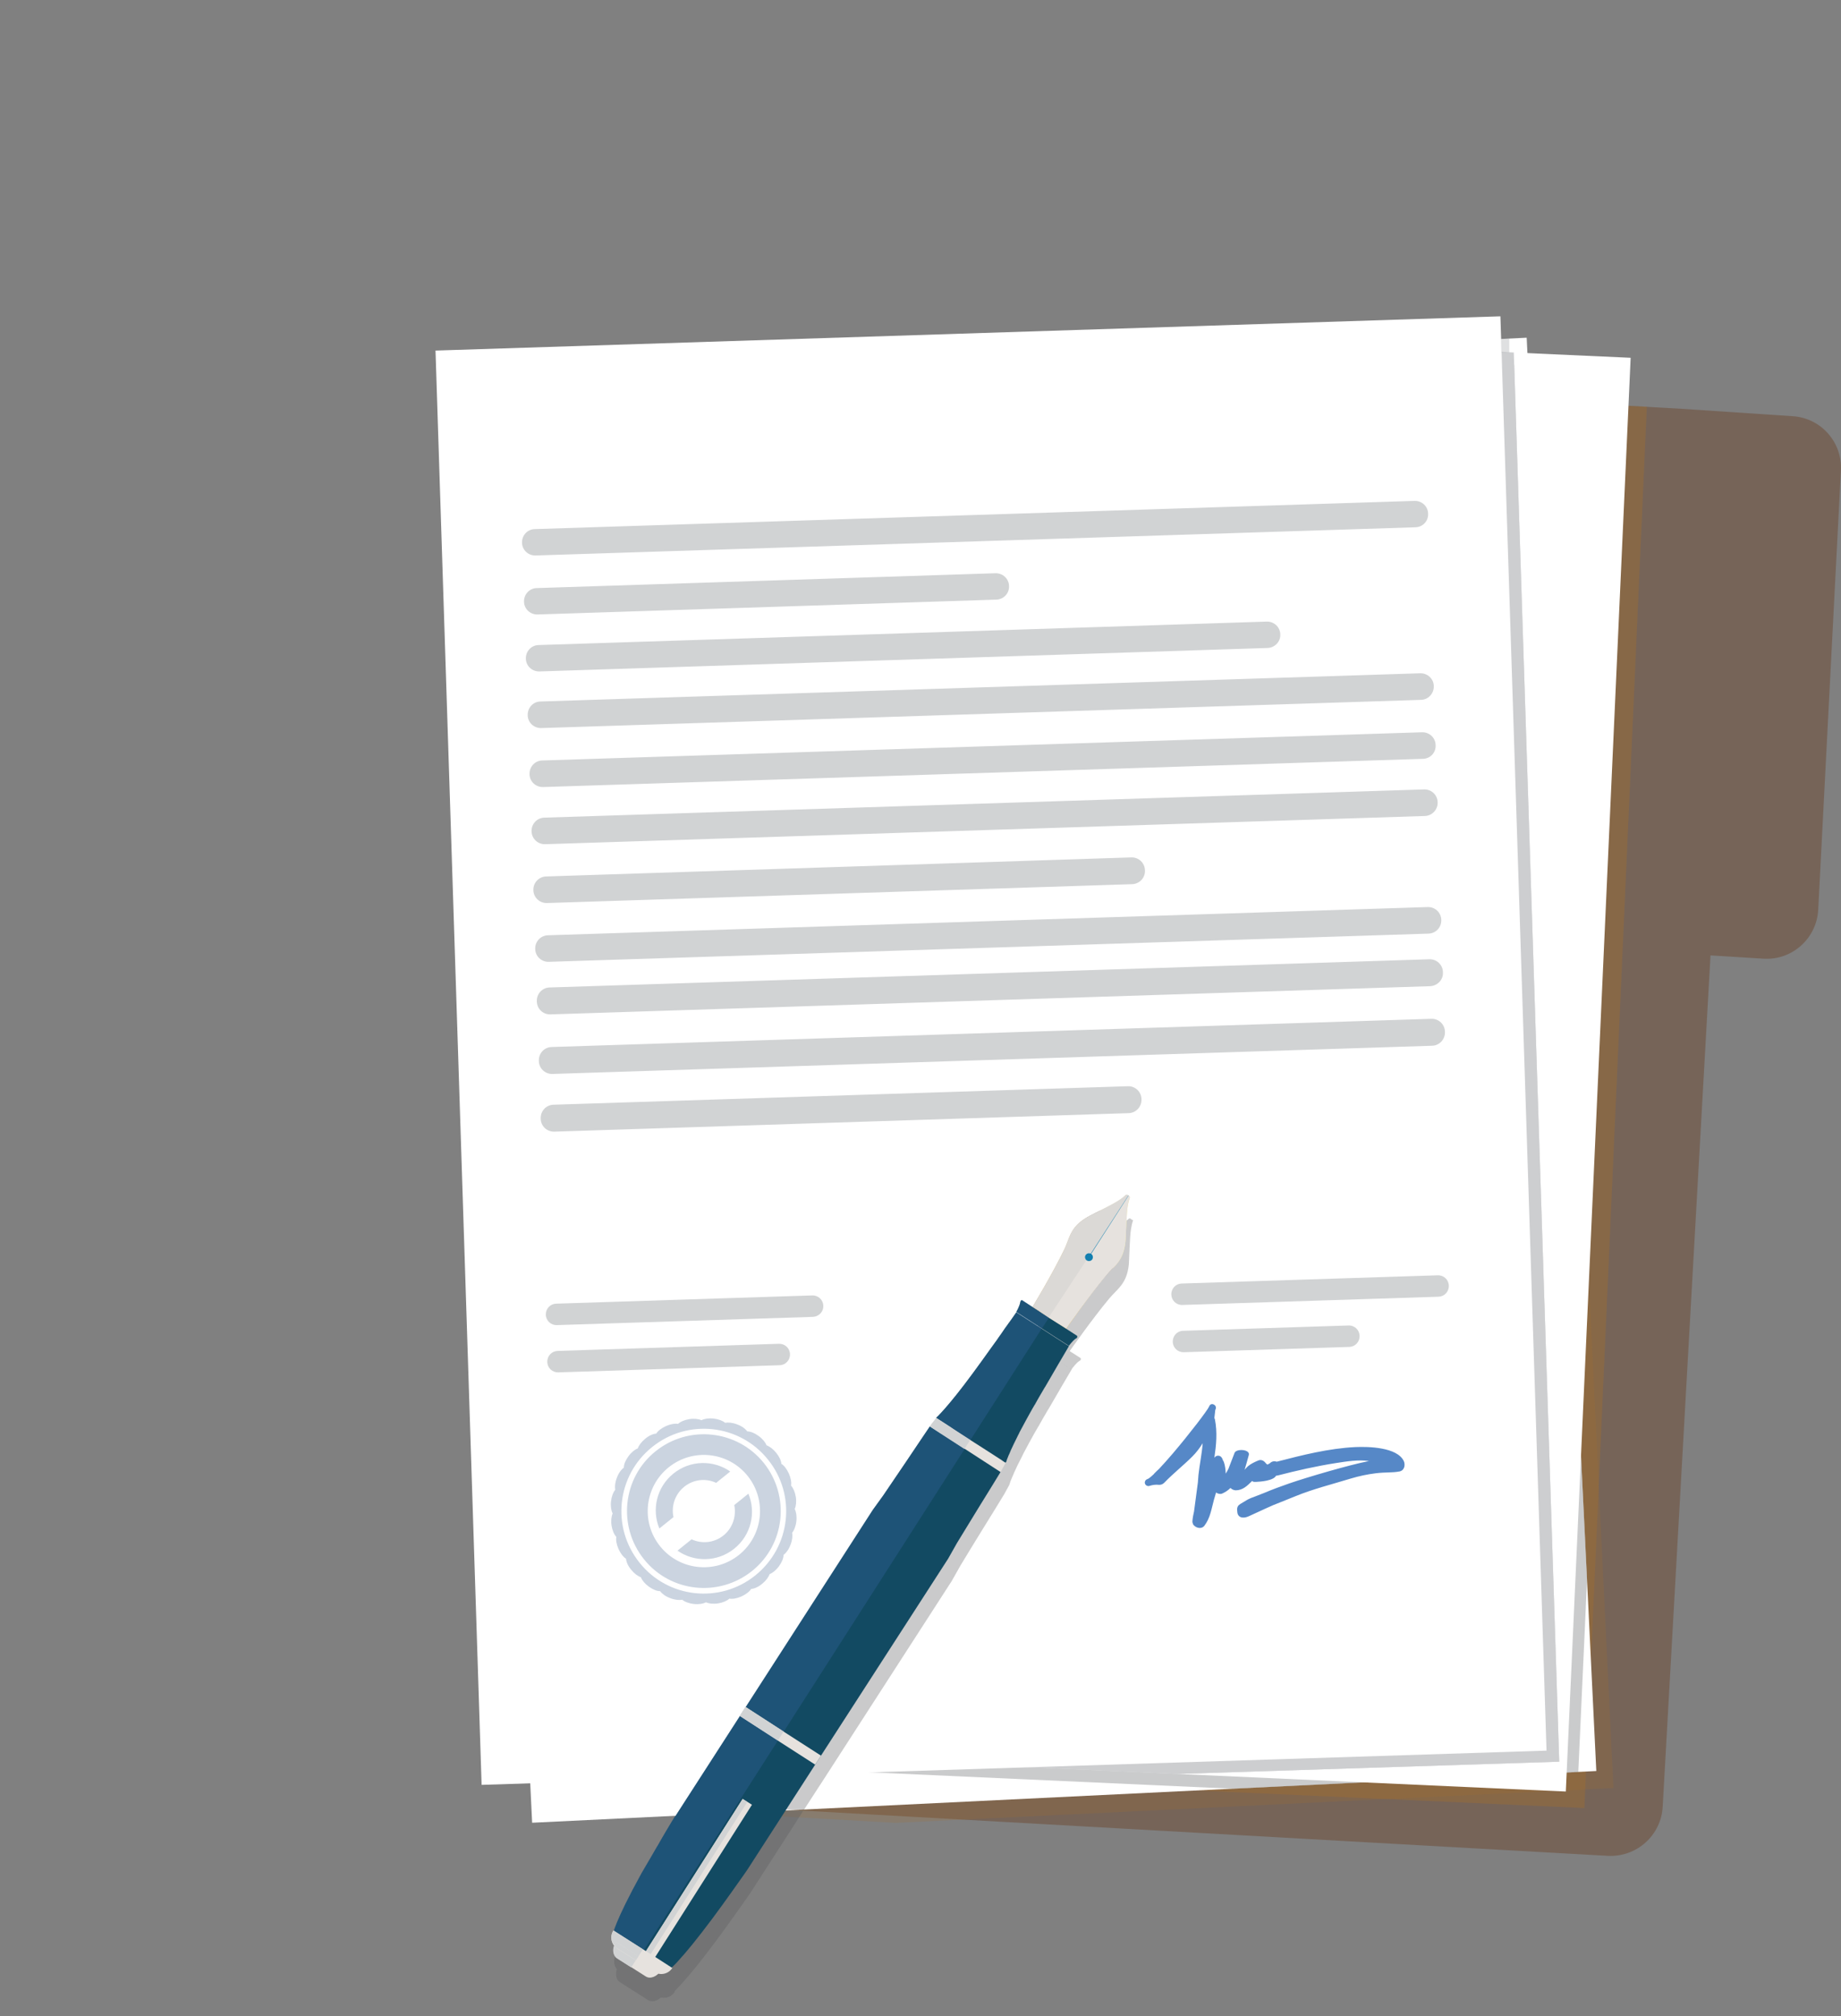 <svg width="116" height="127" viewBox="0 0 116 127" fill="none" xmlns="http://www.w3.org/2000/svg">
<rect x="0" y="0" width="116" height="127" fill="#808080" stroke="none"/>
<path d="M115.995 29.625C116.088 27.859 114.737 26.336 112.972 26.22L106.59 25.793C106.532 25.782 106.463 25.782 106.405 25.782L106.082 25.759L40.623 22.077C38.799 21.973 37.241 23.37 37.149 25.182L32.406 109.741C32.302 111.564 33.698 113.122 35.51 113.214L101.293 116.907C103.116 117.011 104.674 115.615 104.766 113.803L107.778 60.185L111.114 60.392C112.914 60.508 114.46 59.123 114.564 57.323L115.995 29.625Z" fill="#766458"/>
<g opacity="0.46">
<path opacity="0.46" d="M40.59 23.104C39.955 23.069 39.344 23.219 38.824 23.508L44.456 23.323L40.59 23.104Z" fill="#A6702A"/>
<path opacity="0.46" d="M75.362 112.787L99.829 113.895L103.764 25.619L44.456 23.334L38.825 23.519C37.855 24.05 37.174 25.054 37.117 26.231L34.439 73.964L32.766 110.871L75.362 112.787Z" fill="#A6702A"/>
<path opacity="0.56" d="M75.362 112.787L99.829 113.895L103.764 25.619L44.456 23.334L38.825 23.519C37.855 24.05 37.174 25.054 37.117 26.231L34.439 73.964L32.766 110.871L75.362 112.787Z" fill="#A6702A"/>
</g>
<g opacity="0.46">
<path opacity="0.46" d="M37.414 25.251L30.225 25.597L33.537 93.872L37.368 25.62C37.38 25.493 37.391 25.366 37.414 25.251Z" fill="#A6702A"/>
<path opacity="0.46" d="M97.438 25.689L65.309 23.889L37.415 25.239C37.392 25.366 37.38 25.493 37.369 25.62L33.537 93.872L34.483 113.341C34.864 113.526 35.28 113.641 35.73 113.665L56.434 114.83L101.662 112.637L97.438 25.689Z" fill="#A6702A"/>
</g>
<path d="M96.195 21.274L29.143 24.533L33.53 114.823L100.582 111.564L96.195 21.274Z" fill="white"/>
<g opacity="0.69">
<path opacity="0.69" d="M29.152 24.535L32.799 99.584L36.203 24.189L29.152 24.535Z" fill="#939598"/>
<path opacity="0.7" d="M96.284 23.023L77.588 22.181L36.203 24.189L32.799 99.584L33.33 110.675L77.739 112.683L99.447 111.633L100.001 99.481L96.284 23.023Z" fill="#939598"/>
</g>
<path d="M102.746 22.539L95.383 22.205L98.245 110.976L74.194 111.749L98.661 112.857L102.746 22.539Z" fill="white"/>
<path d="M95.383 22.205L74.783 21.282L35.545 22.54L31.598 109.822L74.195 111.75L98.245 110.976L95.383 22.205Z" fill="white"/>
<path opacity="0.46" d="M95.383 22.205L74.783 21.282L35.545 22.54L31.598 109.822L74.195 111.75L98.245 110.976L95.383 22.205Z" fill="#939598"/>
<path d="M94.54 19.926L27.441 22.084L30.346 112.437L97.445 110.279L94.54 19.926Z" fill="white"/>
<path d="M89.188 33.215L33.746 34.992C33.284 35.004 32.903 34.646 32.892 34.196V34.184C32.88 33.723 33.238 33.342 33.688 33.33L89.13 31.553C89.591 31.541 89.972 31.899 89.984 32.349V32.361C90.007 32.822 89.649 33.203 89.188 33.215Z" fill="#D1D3D4"/>
<path d="M62.781 37.773L33.872 38.708C33.41 38.719 33.029 38.362 33.018 37.911V37.9C33.006 37.438 33.364 37.057 33.814 37.046L62.724 36.111C63.185 36.1 63.566 36.457 63.578 36.907V36.919C63.601 37.381 63.231 37.761 62.781 37.773Z" fill="#D1D3D4"/>
<path d="M79.874 40.819L33.988 42.297C33.526 42.308 33.145 41.95 33.134 41.5V41.489C33.122 41.027 33.48 40.646 33.93 40.635L79.816 39.157C80.278 39.146 80.658 39.504 80.67 39.954V39.965C80.693 40.415 80.335 40.796 79.874 40.819Z" fill="#D1D3D4"/>
<path d="M89.546 44.087L34.104 45.864C33.642 45.876 33.261 45.518 33.25 45.068V45.045C33.238 44.583 33.596 44.202 34.046 44.191L89.488 42.413C89.949 42.402 90.33 42.76 90.342 43.21V43.233C90.353 43.683 89.996 44.075 89.546 44.087Z" fill="#D1D3D4"/>
<path d="M89.661 47.802L34.219 49.579C33.758 49.591 33.377 49.233 33.365 48.783V48.76C33.354 48.298 33.712 47.917 34.162 47.906L89.603 46.129C90.065 46.117 90.446 46.475 90.457 46.925V46.948C90.481 47.41 90.123 47.791 89.661 47.802Z" fill="#D1D3D4"/>
<path d="M89.778 51.403L34.347 53.18C33.886 53.191 33.505 52.834 33.493 52.372V52.361C33.482 51.899 33.84 51.518 34.301 51.507L89.731 49.729C90.193 49.718 90.574 50.075 90.585 50.537V50.549C90.597 51.01 90.228 51.391 89.778 51.403Z" fill="#D1D3D4"/>
<path d="M71.345 55.697L34.461 56.886C34 56.897 33.619 56.539 33.607 56.078V56.066C33.596 55.605 33.953 55.224 34.415 55.212L71.288 54.012C71.749 54 72.13 54.358 72.142 54.82V54.831C72.165 55.293 71.807 55.674 71.345 55.697Z" fill="#D1D3D4"/>
<path d="M90.11 62.124L34.68 63.901C34.218 63.913 33.837 63.555 33.826 63.093V63.059C33.814 62.597 34.172 62.216 34.634 62.205L90.064 60.428C90.526 60.416 90.906 60.774 90.918 61.235V61.27C90.941 61.72 90.572 62.101 90.11 62.124Z" fill="#D1D3D4"/>
<path d="M90.237 65.876L34.806 67.653C34.345 67.664 33.964 67.306 33.952 66.845V66.81C33.941 66.349 34.299 65.968 34.76 65.956L90.19 64.179C90.652 64.167 91.033 64.525 91.044 64.987V65.022C91.056 65.472 90.698 65.864 90.237 65.876Z" fill="#D1D3D4"/>
<path d="M51.23 82.955L35.085 83.474C34.716 83.486 34.404 83.198 34.392 82.828V82.817C34.381 82.447 34.669 82.136 35.039 82.124L51.184 81.605C51.553 81.593 51.865 81.882 51.877 82.251V82.263C51.888 82.632 51.6 82.932 51.23 82.955Z" fill="#D1D3D4"/>
<path d="M49.13 86.001L35.177 86.452C34.808 86.463 34.496 86.175 34.485 85.805V85.794C34.473 85.424 34.762 85.113 35.131 85.101L49.084 84.651C49.453 84.64 49.765 84.928 49.776 85.297V85.309C49.788 85.678 49.499 85.99 49.13 86.001Z" fill="#D1D3D4"/>
<path d="M90.643 81.686L74.498 82.205C74.128 82.217 73.817 81.928 73.805 81.559V81.548C73.793 81.178 74.082 80.867 74.451 80.855L90.597 80.336C90.966 80.324 91.278 80.613 91.289 80.982V80.994C91.301 81.363 91.012 81.674 90.643 81.686Z" fill="#D1D3D4"/>
<path d="M85.021 84.848L74.588 85.183C74.219 85.194 73.907 84.906 73.895 84.537V84.525C73.884 84.156 74.172 83.844 74.542 83.833L84.975 83.498C85.344 83.486 85.655 83.775 85.667 84.144V84.156C85.678 84.525 85.39 84.837 85.021 84.848Z" fill="#D1D3D4"/>
<path d="M71.116 70.122L34.924 71.288C34.462 71.299 34.082 70.941 34.07 70.48V70.445C34.059 69.984 34.416 69.603 34.878 69.591L71.07 68.426C71.531 68.414 71.912 68.772 71.924 69.233V69.268C71.935 69.718 71.578 70.111 71.116 70.122Z" fill="#D1D3D4"/>
<path d="M90.007 58.813L34.577 60.59C34.115 60.602 33.734 60.244 33.723 59.782V59.771C33.711 59.309 34.069 58.928 34.531 58.917L89.961 57.139C90.423 57.128 90.803 57.486 90.815 57.947V57.959C90.826 58.42 90.469 58.801 90.007 58.813Z" fill="#D1D3D4"/>
<path d="M86.282 92.035C86.27 92.035 86.259 92.047 86.247 92.047C86.259 92.047 86.282 92.035 86.294 92.035C86.282 92.035 86.282 92.035 86.282 92.035Z" fill="#5688C7"/>
<path d="M88.45 92.035C88.023 91.158 86.223 91.123 85.403 91.158C83.719 91.239 82.045 91.666 80.441 92.081C80.302 92.024 80.141 92.047 80.002 92.185C79.956 92.208 79.899 92.243 79.852 92.266C79.829 92.231 79.806 92.208 79.772 92.197C79.668 92.035 79.483 91.92 79.287 92.001C79.045 92.104 78.837 92.197 78.641 92.358C78.583 92.404 78.502 92.497 78.421 92.589C78.479 92.393 78.641 91.85 78.687 91.654C78.779 91.296 77.891 91.239 77.787 91.527C77.752 91.631 77.567 92.093 77.498 92.278C77.463 92.358 77.44 92.439 77.406 92.52C77.348 92.635 77.29 92.739 77.233 92.831C77.221 92.589 77.198 92.347 77.117 92.104C77.106 92.07 77.083 92.035 77.06 92.001C76.99 91.758 76.852 91.666 76.667 91.712C76.621 91.724 76.563 91.77 76.517 91.827C76.633 91.031 76.713 90.246 76.552 89.415C76.54 89.381 76.529 89.346 76.517 89.323C76.54 89.115 76.563 88.942 76.575 88.815C76.575 88.804 76.586 88.804 76.586 88.792C76.644 88.688 76.609 88.55 76.506 88.492C76.379 88.411 76.24 88.446 76.183 88.608C76.079 88.85 74.948 90.327 73.897 91.562C73.586 91.92 73.297 92.254 73.032 92.531C72.928 92.624 72.836 92.716 72.732 92.82C72.72 92.831 72.709 92.855 72.697 92.866C72.513 93.039 72.374 93.155 72.293 93.178C72.178 93.212 72.109 93.339 72.143 93.455C72.178 93.57 72.305 93.639 72.42 93.605C72.605 93.547 72.801 93.512 73.009 93.535C73.124 93.547 73.251 93.512 73.355 93.409C73.921 92.82 74.555 92.324 75.132 91.747C75.386 91.493 75.594 91.216 75.779 90.916C75.732 91.585 75.582 92.266 75.513 92.924C75.502 93.074 75.49 93.235 75.478 93.385C75.386 94.043 75.305 94.666 75.236 95.209C75.19 95.417 75.144 95.624 75.132 95.844C75.132 95.901 75.144 95.947 75.167 95.994C75.178 96.04 75.201 96.074 75.236 96.097C75.398 96.271 75.721 96.328 75.882 96.121C76.263 95.624 76.332 95.047 76.494 94.459C76.54 94.309 76.586 94.159 76.621 94.02C76.736 94.101 76.886 94.135 77.002 94.089C77.21 93.997 77.383 93.882 77.533 93.732C77.614 93.824 77.729 93.87 77.856 93.882C78.306 93.882 78.594 93.593 78.895 93.293C78.929 93.328 78.975 93.351 79.045 93.351C79.079 93.351 79.114 93.351 79.137 93.351C79.414 93.339 80.245 93.281 80.406 92.958C80.441 92.958 80.476 92.958 80.51 92.947C81.722 92.635 82.934 92.358 84.192 92.162C84.861 92.058 85.577 91.943 86.246 92.035C86.361 92.001 86.5 91.954 86.257 92.035C86.061 92.093 86.119 92.07 86.211 92.047C85.034 92.278 82.38 93.051 81.214 93.455C80.683 93.639 80.153 93.835 79.633 94.055C78.675 94.447 78.906 94.274 78.144 94.747C78.017 94.828 77.914 94.943 77.96 95.22C77.971 95.578 78.283 95.694 78.675 95.52C80.868 94.516 79.622 95.07 81.63 94.251C82.726 93.801 83.972 93.489 85.103 93.143C85.646 92.981 86.131 92.878 86.685 92.808C87.365 92.728 87.689 92.785 88.185 92.693C88.508 92.624 88.554 92.266 88.45 92.035Z" fill="#5688C7"/>
<path d="M48.909 91.52C48.713 91.278 48.494 91.116 48.297 91.047C48.228 90.862 48.055 90.643 47.801 90.459C47.547 90.274 47.293 90.17 47.086 90.17C46.97 90.008 46.739 89.835 46.451 89.731C46.162 89.616 45.885 89.593 45.689 89.627C45.539 89.501 45.274 89.397 44.962 89.362C44.651 89.328 44.373 89.374 44.2 89.466C44.016 89.385 43.739 89.35 43.439 89.397C43.139 89.443 42.873 89.558 42.723 89.697C42.527 89.662 42.25 89.708 41.962 89.835C41.684 89.962 41.454 90.135 41.35 90.308C41.154 90.32 40.888 90.435 40.657 90.632C40.415 90.828 40.254 91.047 40.184 91.243C40 91.312 39.78 91.486 39.596 91.74C39.411 91.993 39.307 92.247 39.307 92.455C39.146 92.57 38.972 92.801 38.869 93.09C38.753 93.378 38.73 93.655 38.765 93.851C38.638 94.001 38.534 94.267 38.499 94.579C38.465 94.89 38.511 95.167 38.603 95.34C38.522 95.525 38.488 95.802 38.534 96.102C38.58 96.402 38.696 96.667 38.834 96.817C38.799 97.014 38.846 97.291 38.972 97.579C39.099 97.856 39.273 98.087 39.446 98.191C39.457 98.387 39.573 98.652 39.769 98.883C39.965 99.126 40.184 99.287 40.38 99.356C40.45 99.541 40.623 99.76 40.877 99.945C41.131 100.13 41.385 100.233 41.592 100.233C41.708 100.395 41.938 100.568 42.227 100.672C42.516 100.787 42.792 100.81 42.989 100.776C43.139 100.903 43.404 101.007 43.716 101.041C44.027 101.076 44.304 101.03 44.477 100.937C44.662 101.018 44.939 101.053 45.239 101.007C45.539 100.961 45.805 100.845 45.955 100.707C46.151 100.741 46.428 100.695 46.716 100.568C46.993 100.441 47.224 100.268 47.328 100.095C47.524 100.083 47.79 99.968 48.02 99.772C48.263 99.576 48.424 99.356 48.494 99.16C48.678 99.091 48.898 98.918 49.082 98.664C49.267 98.41 49.371 98.156 49.371 97.948C49.532 97.833 49.705 97.602 49.809 97.314C49.925 97.025 49.948 96.748 49.913 96.552C50.04 96.402 50.144 96.136 50.178 95.825C50.213 95.513 50.167 95.236 50.075 95.063C50.155 94.879 50.19 94.602 50.144 94.302C50.098 94.001 49.982 93.736 49.844 93.586C49.879 93.39 49.832 93.113 49.705 92.824C49.578 92.547 49.405 92.317 49.232 92.213C49.221 92.016 49.105 91.763 48.909 91.52ZM47.593 99.241C45.355 101.041 42.089 100.684 40.3 98.445C38.499 96.206 38.857 92.94 41.096 91.151C43.335 89.35 46.601 89.708 48.39 91.947C50.19 94.175 49.832 97.441 47.593 99.241Z" fill="#CBD4E0"/>
<path d="M41.315 91.416C39.226 93.089 38.903 96.136 40.576 98.225C42.249 100.314 45.296 100.637 47.385 98.964C49.474 97.29 49.797 94.243 48.124 92.155C46.45 90.077 43.403 89.743 41.315 91.416ZM46.566 97.948C45.042 99.171 42.815 98.929 41.592 97.406C40.368 95.882 40.611 93.655 42.134 92.432C43.657 91.208 45.885 91.451 47.108 92.974C48.331 94.497 48.089 96.725 46.566 97.948Z" fill="#CBD4E0"/>
<path d="M43.116 93.655C43.704 93.182 44.489 93.112 45.124 93.412L46.012 92.697C44.951 91.958 43.496 91.97 42.435 92.824C41.373 93.678 41.05 95.097 41.546 96.286L42.435 95.571C42.285 94.878 42.527 94.128 43.116 93.655Z" fill="#CBD4E0"/>
<path d="M45.585 96.725C44.997 97.199 44.212 97.268 43.577 96.968L42.688 97.683C43.75 98.422 45.204 98.41 46.266 97.556C47.328 96.702 47.651 95.283 47.155 94.094L46.266 94.81C46.405 95.502 46.174 96.252 45.585 96.725Z" fill="#CBD4E0"/>
<path opacity="0.29" d="M95.097 22.205V21.328L94.577 21.351L94.6 22.205H95.097Z" fill="#939598"/>
<g opacity="0.61">
<path opacity="0.61" d="M65.841 85.195C65.829 85.183 65.817 85.183 65.817 85.171C65.841 85.195 65.875 85.206 65.898 85.229C66.464 85.598 66.972 85.921 67.26 86.106C67.375 86.187 67.456 86.233 67.502 86.256C67.525 86.268 67.525 86.279 67.525 86.279C67.502 86.268 66.752 85.783 65.841 85.195Z" fill="#58595B"/>
<path opacity="0.61" d="M60.462 98.698C60.447 98.683 60.462 98.698 60.462 98.698V98.698Z" fill="#58595B"/>
<path opacity="0.61" d="M60.959 92.776C60.982 92.788 61.006 92.8 61.018 92.811C60.994 92.8 60.97 92.788 60.959 92.776Z" fill="#58595B"/>
<path opacity="0.54" d="M43.729 114.334C43.533 114.646 43.325 114.958 43.14 115.258L42.702 115.939C42.702 115.939 42.702 115.95 42.69 115.95C42.679 115.95 42.679 115.939 42.679 115.939C42.679 115.95 42.621 116.054 42.494 116.25C42.39 116.423 42.263 116.631 42.171 116.793C42.044 117.012 41.859 117.312 41.733 117.543C41.675 117.647 41.605 117.774 41.536 117.877C41.282 118.316 40.971 118.858 40.602 119.482C39.355 121.744 38.974 122.713 38.847 123.117L38.824 123.105V123.117C38.801 123.152 38.79 123.186 38.767 123.221C38.767 123.232 38.755 123.232 38.755 123.244C38.743 123.278 38.732 123.313 38.72 123.348V123.359C38.709 123.394 38.709 123.429 38.697 123.463V123.475C38.697 123.509 38.697 123.555 38.697 123.59V123.602C38.697 123.682 38.72 123.763 38.743 123.832C38.778 123.913 38.813 123.982 38.87 124.052C38.859 124.086 38.847 124.121 38.836 124.156C38.836 124.167 38.836 124.167 38.836 124.179C38.824 124.213 38.824 124.248 38.824 124.283C38.824 124.294 38.824 124.294 38.824 124.306C38.824 124.34 38.824 124.375 38.824 124.398V124.409C38.824 124.444 38.836 124.479 38.836 124.502C38.836 124.513 38.836 124.513 38.836 124.525C38.847 124.56 38.847 124.583 38.87 124.617V124.629C38.882 124.652 38.894 124.675 38.905 124.71C38.905 124.71 38.905 124.721 38.916 124.721C38.928 124.744 38.951 124.767 38.974 124.79L38.986 124.802C39.009 124.825 39.032 124.848 39.055 124.86L39.944 125.425L40.832 125.991C41.063 126.141 41.398 126.06 41.64 125.829C41.975 125.91 42.333 125.771 42.517 125.471V125.46L42.494 125.437C42.563 125.379 42.644 125.298 42.736 125.194C42.806 125.125 42.887 125.033 42.967 124.94C43.406 124.467 44.075 123.659 45.068 122.332C46.003 121.074 46.591 120.22 46.96 119.701C47.007 119.632 47.053 119.574 47.099 119.505C47.237 119.308 47.353 119.135 47.445 118.985L47.884 118.304L50.607 114.081L49.188 114.046L43.729 114.334Z" fill="#58595B"/>
<path opacity="0.52" d="M71.312 76.826C71.3 76.815 71.277 76.803 71.277 76.803C71.277 76.803 71.265 76.792 71.254 76.78C71.242 76.78 71.242 76.769 71.231 76.769C71.196 76.746 71.138 76.746 71.104 76.792C70.988 76.895 70.862 76.999 70.712 77.103C70.527 77.219 70.319 77.346 70.042 77.484C69.996 77.507 69.938 77.542 69.88 77.565C69.661 77.68 69.407 77.807 69.107 77.957C69.038 77.992 68.957 78.038 68.876 78.073C68.819 78.096 68.773 78.13 68.727 78.153C68.715 78.165 68.703 78.165 68.692 78.177C68.646 78.2 68.6 78.234 68.553 78.257C68.507 78.28 68.473 78.315 68.426 78.338C68.415 78.35 68.415 78.35 68.403 78.361C68.38 78.384 68.357 78.396 68.334 78.419C68.323 78.43 68.311 78.442 68.299 78.454C68.276 78.477 68.253 78.488 68.23 78.511C68.219 78.523 68.207 78.534 68.196 78.534C68.184 78.534 68.184 78.546 68.172 78.546C68.138 78.569 68.115 78.604 68.08 78.627C68.057 78.65 68.022 78.684 67.999 78.707L67.988 78.719C67.976 78.742 67.953 78.754 67.942 78.777C67.93 78.788 67.919 78.8 67.907 78.811C67.884 78.834 67.873 78.869 67.849 78.892C67.849 78.892 67.849 78.892 67.849 78.904L67.838 78.915C67.815 78.938 67.803 78.973 67.78 78.996C67.78 78.996 67.78 79.007 67.769 79.007C67.746 79.042 67.734 79.065 67.722 79.1V79.111C67.711 79.123 67.699 79.146 67.699 79.157C67.688 79.169 67.688 79.192 67.676 79.204C67.676 79.204 67.676 79.215 67.665 79.215C67.653 79.238 67.642 79.273 67.63 79.296C67.596 79.365 67.572 79.446 67.538 79.515C67.515 79.585 67.48 79.654 67.457 79.723C67.457 79.734 67.445 79.734 67.445 79.746C67.434 79.781 67.411 79.827 67.399 79.862C67.399 79.862 67.399 79.862 67.399 79.873C67.388 79.919 67.365 79.954 67.342 80C67.319 80.046 67.307 80.092 67.284 80.127C66.661 81.431 65.587 83.243 65.334 83.67C65.299 83.728 65.276 83.762 65.276 83.762C65.103 83.647 64.953 83.555 64.849 83.485C64.722 83.404 64.664 83.358 64.664 83.358C64.641 83.347 64.641 83.347 64.618 83.335H64.606C64.595 83.335 64.595 83.335 64.583 83.335C64.572 83.335 64.572 83.347 64.56 83.347C64.56 83.347 64.549 83.358 64.549 83.37C64.537 83.381 64.537 83.393 64.526 83.404C64.514 83.439 64.503 83.485 64.503 83.497C64.456 83.728 64.272 84.051 64.26 84.074C64.237 84.097 64.156 84.235 63.972 84.489C63.902 84.582 63.822 84.697 63.729 84.824C63.683 84.893 63.637 84.963 63.579 85.032C63.556 85.066 63.522 85.112 63.498 85.147C63.441 85.228 63.383 85.309 63.325 85.401C63.268 85.493 63.199 85.586 63.129 85.678C63.06 85.782 62.991 85.874 62.91 85.99C62.829 86.094 62.748 86.209 62.668 86.324C62.495 86.555 62.31 86.821 62.114 87.097C62.01 87.236 61.906 87.386 61.802 87.525C61.698 87.675 61.594 87.813 61.49 87.951C59.979 90.006 59.252 90.687 59.205 90.721C59.205 90.721 59.205 90.721 59.205 90.733C59.194 90.756 59.182 90.779 59.159 90.791C59.067 90.918 58.94 91.056 58.848 91.195C58.836 91.218 58.813 91.241 58.801 91.264C58.605 91.564 58.398 91.852 58.201 92.152C58.201 92.152 56.655 94.46 55.87 95.603L55.212 96.515C52.835 100.196 49.938 104.697 47.203 108.933C47.18 108.967 47.145 109.013 47.122 109.06C47.099 109.094 47.088 109.117 47.065 109.14C46.984 109.267 46.903 109.394 46.834 109.498C45.772 111.148 44.733 112.753 43.775 114.241L49.234 113.976L50.654 114.011L51.589 112.568L51.727 112.36L59.967 99.596L60.521 98.615C60.521 98.615 60.498 98.604 60.521 98.615C61.236 97.427 62.702 95.061 62.702 95.061L63.268 94.137L63.591 93.549C63.591 93.537 63.602 93.514 63.614 93.48C63.626 93.457 63.626 93.433 63.637 93.41C63.648 93.387 63.66 93.353 63.672 93.306C63.683 93.283 63.683 93.272 63.695 93.249C63.706 93.226 63.718 93.203 63.729 93.168C63.752 93.122 63.764 93.076 63.787 93.029C63.81 92.972 63.833 92.914 63.868 92.845C63.891 92.776 63.925 92.706 63.96 92.637C64.041 92.452 64.145 92.233 64.272 91.991C64.318 91.898 64.376 91.795 64.422 91.691C64.456 91.633 64.48 91.575 64.514 91.506C64.549 91.448 64.572 91.391 64.606 91.333C64.768 91.033 64.953 90.687 65.16 90.317C65.241 90.179 65.322 90.029 65.414 89.879C65.414 89.879 65.414 89.867 65.426 89.867C65.518 89.706 65.611 89.544 65.691 89.394C65.818 89.175 65.934 88.979 66.049 88.782L66.061 88.771C66.742 87.594 67.168 86.867 67.388 86.497C67.399 86.474 67.411 86.463 67.422 86.44C67.492 86.324 67.526 86.255 67.549 86.22C67.561 86.209 67.561 86.197 67.561 86.197C67.561 86.197 67.549 86.186 67.538 86.174C67.503 86.151 67.411 86.094 67.295 86.024C67.007 85.84 66.511 85.516 65.934 85.147C65.91 85.124 65.876 85.112 65.853 85.089C65.864 85.101 65.876 85.101 65.876 85.112C66.788 85.701 67.538 86.186 67.561 86.197C67.572 86.186 67.803 85.874 67.988 85.747C67.999 85.747 67.999 85.736 68.011 85.736C68.022 85.736 68.022 85.724 68.034 85.724C68.046 85.713 68.046 85.713 68.057 85.701C68.069 85.69 68.069 85.69 68.08 85.678C68.092 85.666 68.092 85.666 68.092 85.655C68.092 85.643 68.103 85.643 68.103 85.632C68.103 85.62 68.103 85.62 68.103 85.609C68.103 85.597 68.103 85.597 68.103 85.586C68.103 85.574 68.092 85.574 68.092 85.563C68.08 85.551 68.08 85.551 68.069 85.54C68.057 85.528 67.803 85.366 67.399 85.112C67.399 85.112 68.83 83.07 69.892 81.8C70.4 81.189 71 80.889 71.127 79.654C71.127 79.642 71.127 79.631 71.127 79.619C71.127 79.561 71.138 79.504 71.138 79.446C71.162 78.823 71.185 78.361 71.208 77.98C71.219 77.876 71.219 77.773 71.231 77.68C71.242 77.588 71.254 77.507 71.265 77.415C71.3 77.207 71.335 77.046 71.392 76.884C71.392 76.872 71.404 76.861 71.404 76.849C71.369 76.884 71.335 76.849 71.312 76.826ZM60.96 92.776C60.983 92.787 61.006 92.799 61.017 92.81C60.994 92.799 60.971 92.787 60.96 92.776ZM63.152 93.387C63.199 93.41 63.233 93.445 63.268 93.468C63.233 93.445 63.199 93.41 63.152 93.387Z" fill="#58595B"/>
</g>
<path d="M66.112 83.026C66.055 82.991 65.466 82.599 65.062 82.334C65.062 82.334 66.355 80.187 67.07 78.698C67.162 78.513 67.22 78.34 67.289 78.167C67.497 77.613 67.728 77.082 68.686 76.586C69.955 75.94 70.509 75.686 70.913 75.305C70.982 75.224 71.075 75.294 71.098 75.317C71.121 75.328 71.225 75.386 71.179 75.478C70.994 75.998 70.994 76.609 70.925 78.029C70.867 79.114 70.475 79.529 70.059 79.956C69.932 80.095 69.794 80.222 69.667 80.372C68.594 81.641 67.186 83.707 67.186 83.707C66.862 83.488 66.17 83.072 66.112 83.026Z" fill="url(#paint0_linear_3858_71043)"/>
<path d="M67.867 84.261C67.855 84.273 67.855 84.273 67.844 84.284C67.832 84.296 67.832 84.296 67.82 84.307C67.809 84.307 67.809 84.319 67.797 84.319C67.786 84.319 67.786 84.33 67.774 84.33C67.59 84.457 67.359 84.769 67.347 84.78C67.336 84.769 66.574 84.284 65.662 83.696C64.762 83.118 64.035 82.645 64.035 82.645C64.047 82.622 64.231 82.299 64.278 82.068C64.278 82.045 64.289 82.011 64.301 81.976C64.312 81.953 64.312 81.953 64.324 81.941C64.324 81.93 64.335 81.93 64.335 81.918C64.347 81.918 64.347 81.907 64.358 81.907C64.37 81.907 64.37 81.907 64.381 81.907H64.393C64.416 81.907 64.416 81.918 64.439 81.93C64.439 81.93 65.178 82.415 66.112 83.015C67.059 83.626 67.832 84.123 67.844 84.134C67.855 84.146 67.867 84.146 67.867 84.157C67.878 84.169 67.878 84.169 67.878 84.18C67.878 84.192 67.878 84.192 67.878 84.203C67.878 84.215 67.878 84.215 67.878 84.226C67.878 84.238 67.867 84.238 67.867 84.249C67.878 84.249 67.878 84.249 67.867 84.261Z" fill="#124A62"/>
<path d="M58.59 89.858C58.59 89.858 59.582 90.504 60.783 91.266C61.994 92.05 63.022 92.708 63.045 92.731L63.368 92.143C63.345 92.131 62.352 91.485 61.14 90.712C59.94 89.938 58.994 89.327 58.994 89.327C58.89 89.488 58.694 89.684 58.59 89.858Z" fill="#E6E2DE"/>
<path d="M63.365 92.143C63.365 92.143 63.365 92.132 63.365 92.143C63.354 92.132 63.342 92.12 63.319 92.12C63.273 92.097 63.204 92.04 63.1 91.97C62.846 91.809 62.419 91.532 61.9 91.197C61.369 90.862 60.053 90.02 59.972 89.951C59.499 89.639 59.153 89.42 59.026 89.339C58.992 89.316 58.98 89.316 58.98 89.316C59.026 89.281 59.753 88.6 61.265 86.546C61.369 86.408 61.473 86.269 61.577 86.119C61.681 85.969 61.784 85.831 61.888 85.692C62.084 85.415 62.269 85.161 62.442 84.919C62.523 84.803 62.604 84.688 62.685 84.584C62.765 84.48 62.835 84.376 62.904 84.273C62.973 84.169 63.042 84.076 63.1 83.996C63.158 83.903 63.227 83.823 63.273 83.742C63.296 83.707 63.331 83.661 63.354 83.626C63.412 83.557 63.458 83.476 63.504 83.419C63.596 83.292 63.677 83.176 63.746 83.084C63.931 82.819 64.023 82.692 64.035 82.668C64.058 82.68 64.404 82.911 64.912 83.234L64.935 83.246C65.166 83.395 65.431 83.569 65.72 83.753C66.285 84.123 66.793 84.446 67.082 84.63C67.197 84.711 67.278 84.757 67.324 84.78C67.347 84.792 67.347 84.803 67.347 84.803C67.347 84.803 67.335 84.815 67.335 84.827C67.312 84.861 67.278 84.93 67.209 85.046C67.197 85.069 67.185 85.081 67.174 85.104C66.955 85.473 66.528 86.2 65.847 87.377L65.835 87.389C65.72 87.585 65.604 87.781 65.477 88C65.385 88.15 65.304 88.312 65.212 88.473C65.212 88.473 65.212 88.485 65.2 88.485C65.108 88.635 65.027 88.785 64.947 88.924C64.739 89.293 64.554 89.639 64.393 89.939C64.358 89.997 64.335 90.055 64.3 90.112C64.266 90.17 64.231 90.239 64.208 90.297C64.15 90.401 64.104 90.505 64.058 90.597C63.931 90.851 63.827 91.059 63.746 91.243C63.712 91.312 63.677 91.382 63.654 91.451C63.631 91.52 63.596 91.578 63.573 91.636C63.55 91.682 63.527 91.728 63.516 91.774C63.504 91.797 63.492 91.832 63.481 91.855C63.469 91.878 63.469 91.901 63.458 91.913C63.446 91.947 63.435 91.982 63.423 92.016C63.412 92.04 63.4 92.074 63.4 92.086C63.377 92.109 63.377 92.132 63.365 92.143Z" fill="#124A62"/>
<path d="M65.062 82.322C65.062 82.322 66.355 80.187 67.07 78.686C67.428 77.936 67.416 77.232 68.686 76.575C69.955 75.928 70.509 75.674 70.913 75.293C70.982 75.213 71.075 75.282 71.098 75.305C71.121 75.317 71.225 75.374 71.179 75.467C70.994 75.986 70.994 76.598 70.925 78.017C70.844 79.437 70.209 79.737 69.678 80.383C68.605 81.652 67.186 83.695 67.186 83.695C66.862 83.487 66.17 83.072 66.112 83.026C66.055 82.991 65.478 82.587 65.062 82.322Z" fill="#E6E2DE"/>
<path d="M68.477 79.402C68.592 79.471 68.743 79.448 68.823 79.333C68.892 79.218 68.869 79.067 68.754 78.987C68.639 78.918 68.489 78.941 68.408 79.056C68.327 79.171 68.362 79.321 68.477 79.402Z" fill="#137FAF"/>
<path d="M71.099 75.305L68.606 79.159L68.629 79.182L71.11 75.316L71.099 75.305Z" fill="#137FAF"/>
<path d="M59.741 98.189C59.73 98.178 59.741 98.189 59.741 98.189L60.295 97.208C60.295 97.208 60.272 97.197 60.295 97.208C61.011 96.02 62.477 93.654 62.477 93.654L63.042 92.731C63.019 92.719 62.003 92.061 60.78 91.265C59.568 90.48 58.587 89.857 58.587 89.857C58.391 90.157 58.183 90.445 57.987 90.746C57.987 90.746 56.441 93.054 55.656 94.196L54.998 95.108C51.386 100.705 46.585 108.161 42.973 113.758L42.534 114.439H42.546H42.534L42.523 114.45C42.511 114.45 42.511 114.439 42.511 114.439C42.511 114.45 42.453 114.554 42.327 114.75C42.223 114.923 42.096 115.131 42.003 115.293C41.876 115.512 41.692 115.812 41.565 116.043C41.507 116.147 41.438 116.274 41.369 116.378C41.115 116.816 40.803 117.359 40.434 117.982C38.68 121.167 38.645 121.802 38.61 121.859C38.61 121.859 38.622 121.871 38.633 121.871C38.622 121.975 38.633 122.079 38.645 122.159C38.668 122.252 38.691 122.367 38.726 122.448C38.76 122.529 38.818 122.644 38.864 122.725C38.91 122.806 38.98 122.91 39.049 122.979C39.084 123.013 39.118 123.06 39.141 123.094C39.199 123.152 39.28 123.244 39.349 123.302C39.407 123.36 39.638 123.567 39.891 123.729C39.903 123.729 39.914 123.752 39.949 123.764C39.972 123.775 39.995 123.787 40.007 123.798C40.03 123.81 40.065 123.821 40.076 123.844C40.134 123.879 40.191 123.914 40.261 123.948C40.33 123.983 40.411 124.018 40.492 124.052C40.572 124.087 40.676 124.121 40.757 124.156C40.849 124.191 40.953 124.214 41.045 124.237C41.149 124.26 41.253 124.271 41.357 124.271C41.461 124.283 41.565 124.271 41.669 124.26C41.773 124.248 41.865 124.225 41.969 124.179C42.015 124.168 42.05 124.144 42.084 124.121C42.096 124.133 42.107 124.144 42.107 124.144C42.119 124.133 42.165 124.087 42.269 123.994C42.35 123.925 42.442 123.833 42.557 123.717C42.627 123.648 42.707 123.556 42.788 123.464C43.227 122.99 43.896 122.183 44.889 120.855C45.823 119.597 46.412 118.743 46.781 118.224C46.827 118.155 46.873 118.097 46.92 118.028C47.058 117.832 47.174 117.659 47.266 117.509L47.705 116.828L59.741 98.189ZM42.996 113.792L42.961 113.769C42.973 113.769 42.984 113.781 42.996 113.792Z" fill="#124A62"/>
<path d="M41.644 124.134L38.816 122.333V122.345C38.574 122.726 38.608 123.188 38.909 123.372L40.686 124.503C40.963 124.688 41.39 124.526 41.644 124.134Z" fill="#E6E2DE"/>
<path d="M42.361 123.972C42.118 124.353 41.611 124.468 41.23 124.226L38.898 122.749C38.518 122.506 38.402 121.998 38.645 121.618V121.606L40.699 122.91L46.792 113.32L47.381 113.689L41.287 123.279L42.361 123.972Z" fill="#E6E2DE"/>
<path d="M46.607 108.091C46.607 108.091 47.646 108.761 48.939 109.603C50.254 110.446 51.339 111.15 51.362 111.161L51.731 110.596C51.708 110.584 50.624 109.88 49.308 109.038C48.004 108.195 46.977 107.526 46.977 107.526C46.873 107.699 46.723 107.93 46.607 108.091Z" fill="#E6E2DE"/>
<path d="M46.796 113.328L40.708 122.914L41 123.1L47.088 113.514L46.796 113.328Z" fill="#D1D3D4"/>
<g opacity="0.51">
<path opacity="0.51" d="M67.094 84.606C66.805 84.421 66.309 84.098 65.732 83.729C65.709 83.706 65.674 83.694 65.651 83.671C65.663 83.682 65.674 83.682 65.674 83.694C66.263 84.075 66.794 84.409 67.094 84.606Z" fill="#446AB3"/>
<path opacity="0.51" d="M59.039 89.338C59.004 89.314 58.993 89.314 58.993 89.314C59.039 89.28 59.766 88.599 61.278 86.545C61.382 86.406 61.486 86.268 61.589 86.118C61.693 85.968 61.797 85.829 61.901 85.691C62.097 85.414 62.282 85.16 62.455 84.917C62.536 84.802 62.617 84.687 62.697 84.583C62.778 84.479 62.847 84.375 62.916 84.271C62.986 84.167 63.055 84.075 63.113 83.994C63.17 83.902 63.24 83.821 63.286 83.74C63.309 83.706 63.343 83.659 63.367 83.625C63.424 83.556 63.471 83.475 63.517 83.417C63.609 83.29 63.69 83.175 63.759 83.082C63.944 82.817 64.036 82.69 64.047 82.667C64.071 82.678 64.417 82.909 64.925 83.233L64.948 83.244C65.155 83.382 65.398 83.533 65.64 83.694L61.139 90.722C60.597 90.376 60.031 90.007 59.974 89.961C59.501 89.638 59.154 89.418 59.039 89.338Z" fill="#446AB3"/>
<path opacity="0.51" d="M64.045 82.644C64.057 82.621 64.242 82.298 64.288 82.067C64.288 82.044 64.299 82.009 64.311 81.975C64.322 81.951 64.322 81.951 64.334 81.94C64.334 81.928 64.346 81.928 64.346 81.917C64.357 81.917 64.357 81.905 64.368 81.905C64.38 81.905 64.38 81.905 64.392 81.905H64.403C64.426 81.905 64.426 81.917 64.449 81.928C64.449 81.928 65.165 82.425 66.088 83.013L65.65 83.683C64.761 83.106 64.045 82.644 64.045 82.644Z" fill="#446AB3"/>
<path opacity="0.51" d="M38.68 121.617C38.807 121.225 39.188 120.244 40.434 117.982C40.792 117.347 41.104 116.816 41.369 116.378C41.427 116.262 41.508 116.135 41.565 116.043C41.692 115.824 41.865 115.524 42.004 115.293C42.096 115.131 42.223 114.923 42.327 114.75C42.443 114.554 42.5 114.45 42.512 114.439C42.512 114.439 42.512 114.439 42.523 114.45L42.535 114.439L42.973 113.758C44.104 112.015 45.339 110.088 46.62 108.091C46.62 108.091 47.728 108.807 49.021 109.638C49.044 109.649 48.998 109.626 49.021 109.638L40.584 122.817L38.68 121.617Z" fill="#446AB3"/>
<path opacity="0.51" d="M49.32 109.038C48.016 108.195 46.989 107.526 46.989 107.526C49.724 103.29 52.621 98.79 54.998 95.108L55.656 94.196C56.452 93.054 57.987 90.746 57.987 90.746C58.183 90.445 58.391 90.157 58.587 89.857C58.587 89.857 59.557 90.48 60.78 91.265C60.78 91.265 60.78 91.265 60.791 91.265L49.389 109.072C49.355 109.061 49.343 109.049 49.32 109.038Z" fill="#446AB3"/>
</g>
<path d="M60.766 91.277C59.565 90.504 58.584 89.858 58.584 89.858C58.7 89.684 58.873 89.488 58.988 89.327C58.988 89.327 59.946 89.938 61.135 90.712C61.147 90.723 61.123 90.7 61.135 90.712L60.766 91.277C60.766 91.266 60.777 91.289 60.766 91.277Z" fill="#D1D3D4"/>
<path d="M48.95 109.603C47.646 108.761 46.607 108.091 46.607 108.091C46.723 107.918 46.861 107.699 46.977 107.526C46.977 107.526 48.015 108.195 49.319 109.038C49.331 109.049 49.366 109.072 49.377 109.072L49.019 109.638C49.008 109.638 48.962 109.615 48.95 109.603Z" fill="#D1D3D4"/>
<path d="M40.061 123.488L39.773 123.938L38.884 123.372C38.653 123.222 38.572 122.888 38.688 122.564C38.746 122.634 38.815 122.691 38.884 122.749L40.061 123.488Z" fill="#D1D3D4"/>
<path d="M38.816 122.333C38.77 122.414 38.735 122.483 38.7 122.564C38.493 122.298 38.458 121.918 38.654 121.618V121.606L40.512 122.795L40.224 123.245L38.816 122.333Z" fill="#D1D3D4"/>
<path d="M38.816 122.333L40.235 123.233L40.074 123.487L38.908 122.748C38.827 122.702 38.758 122.633 38.712 122.564C38.724 122.495 38.758 122.414 38.816 122.333Z" fill="#D1D3D4"/>
<g opacity="0.5">
<path opacity="0.5" d="M68.393 79.056C68.324 79.171 68.359 79.31 68.451 79.39L66.074 83.003C66.062 82.991 66.108 83.026 66.108 83.026C66.051 82.991 65.474 82.587 65.058 82.322C65.058 82.322 66.351 80.187 67.066 78.686C67.424 77.936 67.412 77.232 68.682 76.575C69.951 75.928 70.505 75.674 70.909 75.293C70.978 75.213 71.059 75.282 71.094 75.305L69.998 77.001L68.728 78.975C68.613 78.906 68.474 78.94 68.393 79.056Z" fill="#BCBEC0"/>
</g>
<defs>
<linearGradient id="paint0_linear_3858_71043" x1="72.456" y1="78.725" x2="64.133" y2="80.582" gradientUnits="userSpaceOnUse">
<stop offset="0.006" stop-color="#C3A95E"/>
<stop offset="0.008" stop-color="#CAAE65"/>
<stop offset="0.013" stop-color="#D9BB72"/>
<stop offset="0.02" stop-color="#E4C47B"/>
<stop offset="0.03" stop-color="#EAC981"/>
<stop offset="0.056" stop-color="#ECCA82"/>
<stop offset="0.061" stop-color="#F0D389"/>
<stop offset="0.073" stop-color="#F5E195"/>
<stop offset="0.087" stop-color="#FAEB9E"/>
<stop offset="0.107" stop-color="#FDF3A3"/>
<stop offset="0.163" stop-color="#FEF6A5"/>
<stop offset="0.229" stop-color="#FEF3A3"/>
<stop offset="0.253" stop-color="#FCED9C"/>
<stop offset="0.27" stop-color="#FAE490"/>
<stop offset="0.283" stop-color="#F7D781"/>
<stop offset="0.292" stop-color="#F4CC73"/>
<stop offset="0.294" stop-color="#C8A460"/>
<stop offset="0.296" stop-color="#9E7C4D"/>
<stop offset="0.298" stop-color="#7D5E3C"/>
<stop offset="0.301" stop-color="#64492F"/>
<stop offset="0.304" stop-color="#523925"/>
<stop offset="0.308" stop-color="#452D1D"/>
<stop offset="0.313" stop-color="#3D2516"/>
<stop offset="0.319" stop-color="#382012"/>
<stop offset="0.337" stop-color="#361E11"/>
<stop offset="0.352" stop-color="#4B321F"/>
<stop offset="0.373" stop-color="#664A2D"/>
<stop offset="0.397" stop-color="#816238"/>
<stop offset="0.423" stop-color="#9A7841"/>
<stop offset="0.453" stop-color="#B08C47"/>
<stop offset="0.488" stop-color="#C29C4C"/>
<stop offset="0.531" stop-color="#CFA84F"/>
<stop offset="0.591" stop-color="#D7B051"/>
<stop offset="0.758" stop-color="#DBB352"/>
<stop offset="0.764" stop-color="#DBB352"/>
<stop offset="0.798" stop-color="#DBB352"/>
<stop offset="0.856" stop-color="#D8B050"/>
<stop offset="0.877" stop-color="#D0A74A"/>
<stop offset="0.892" stop-color="#C39B41"/>
<stop offset="0.903" stop-color="#B38A36"/>
<stop offset="0.904" stop-color="#B18835"/>
<stop offset="0.908" stop-color="#B38C3B"/>
<stop offset="0.918" stop-color="#B79447"/>
<stop offset="0.931" stop-color="#BA9A51"/>
<stop offset="0.95" stop-color="#BC9D57"/>
<stop offset="1" stop-color="#BC9E58"/>
</linearGradient>
</defs>
</svg>
